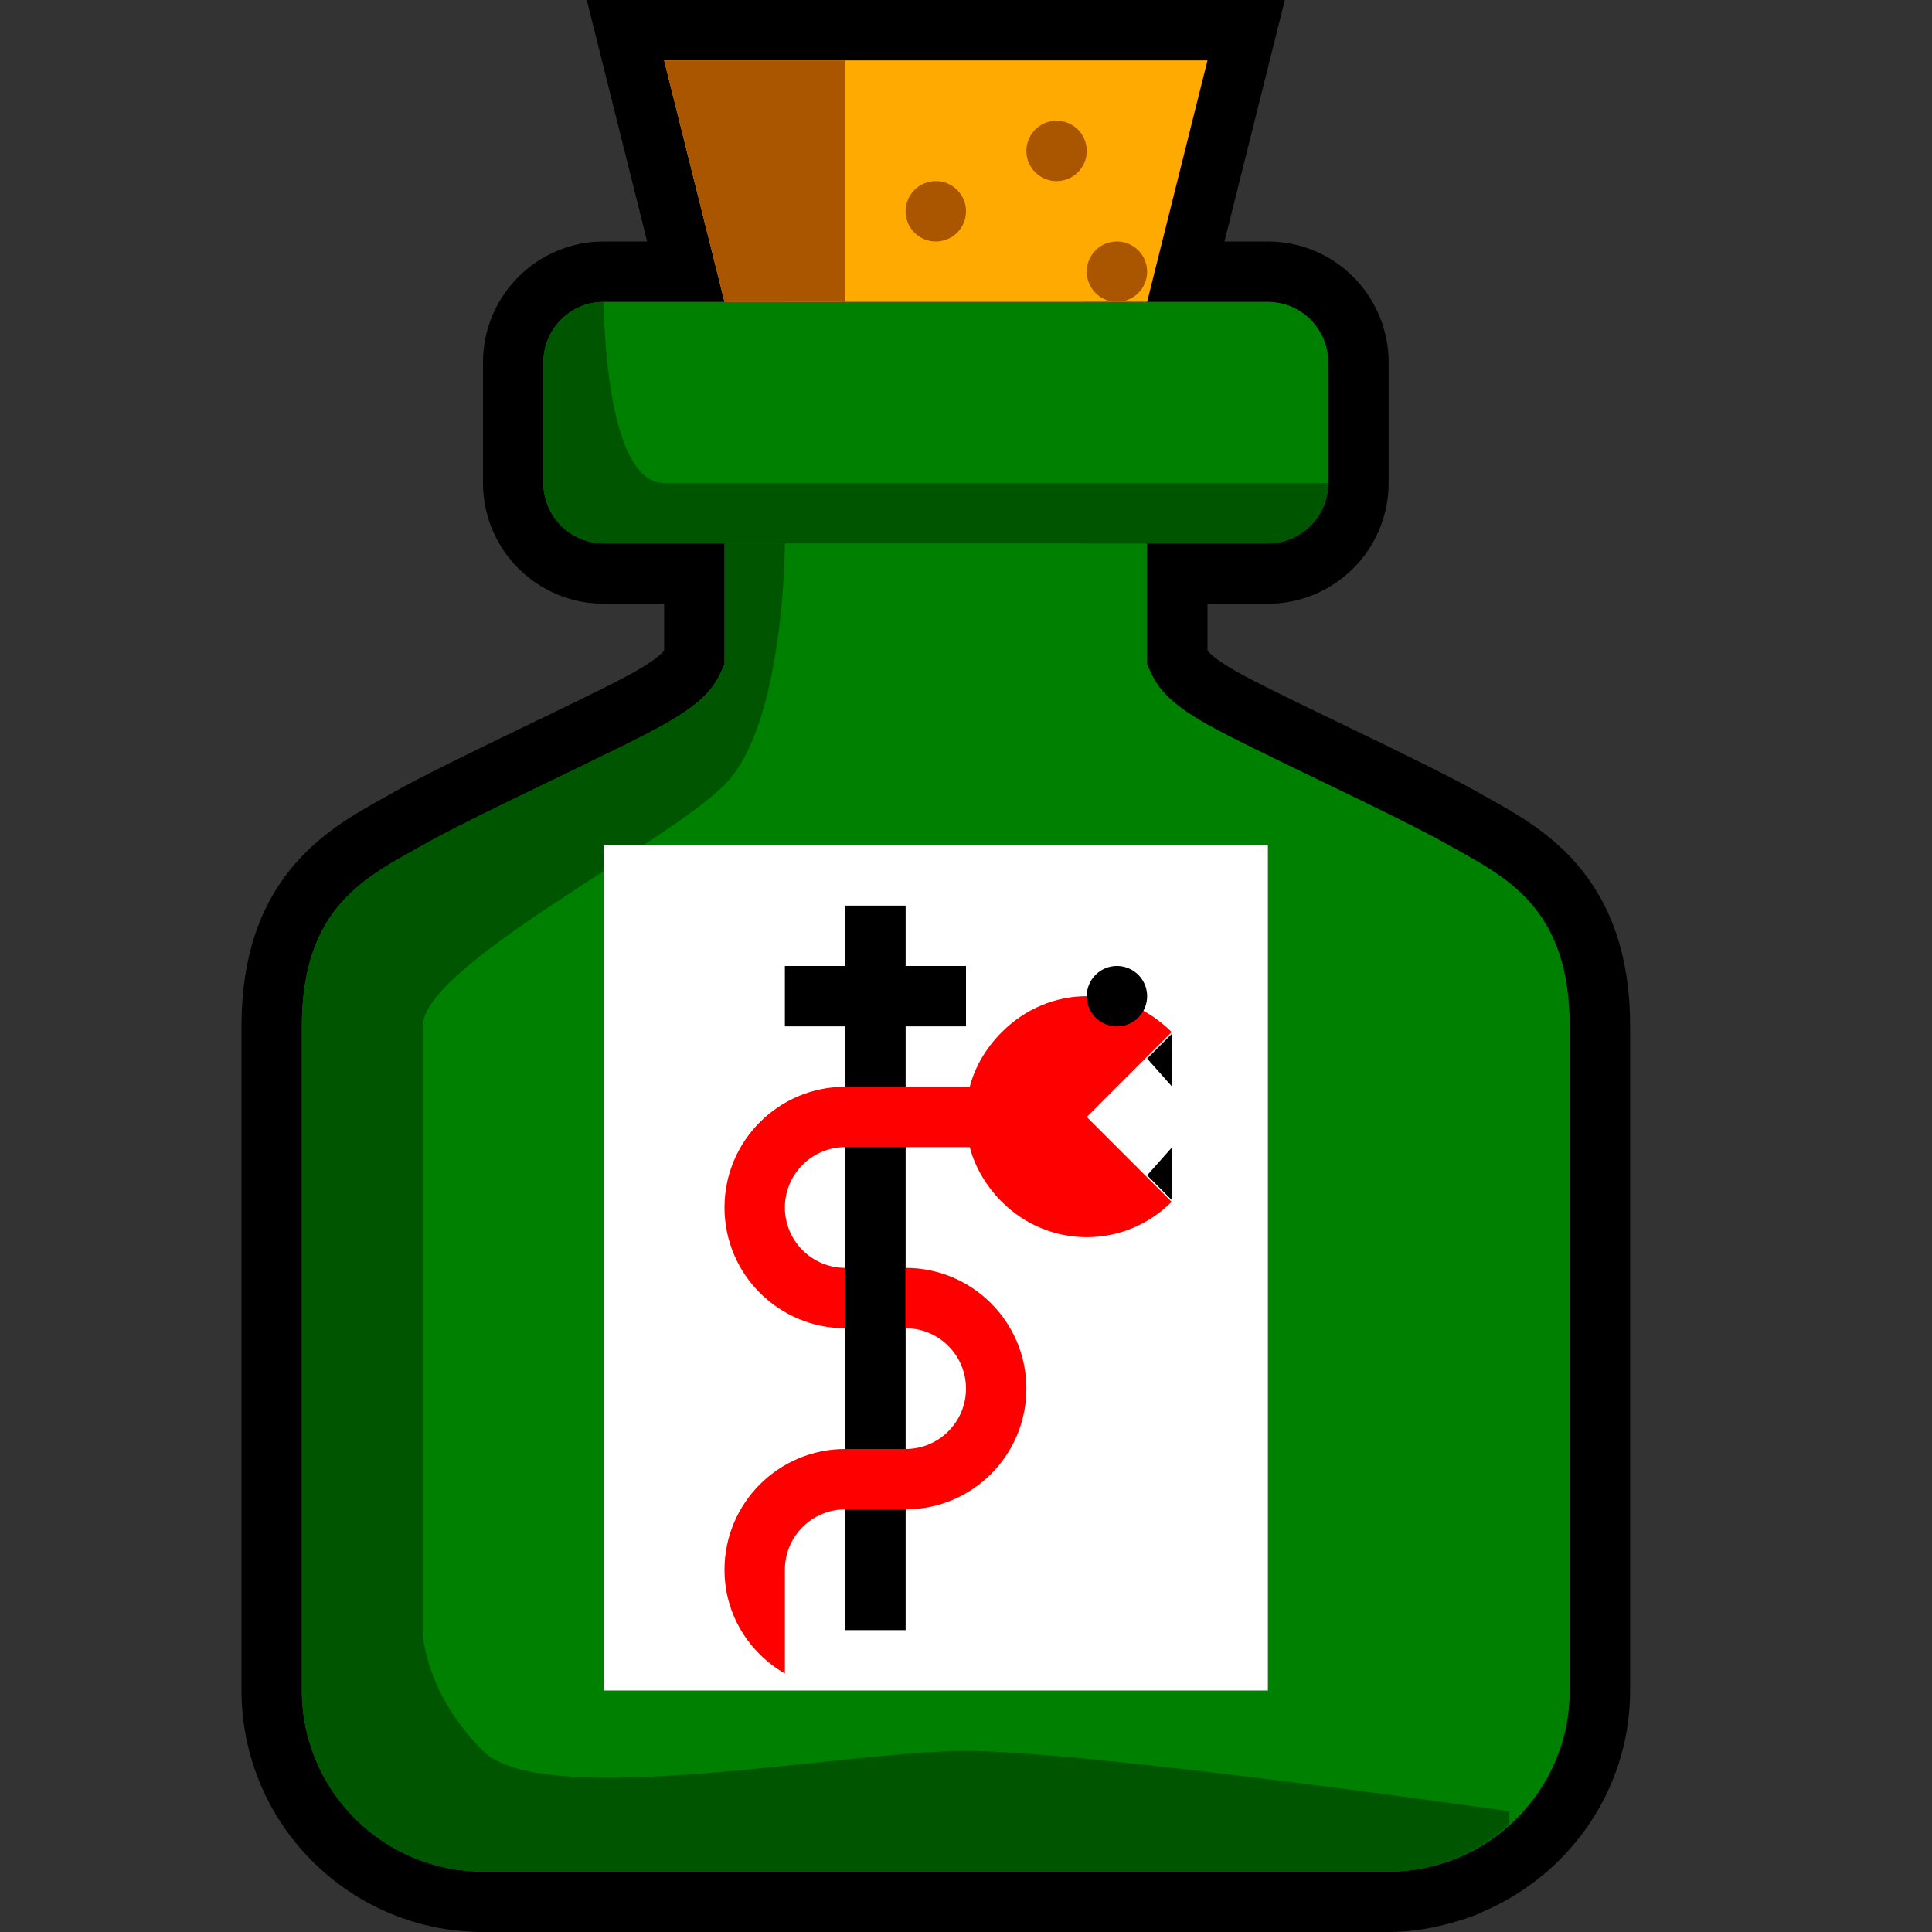 <?xml version="1.0" encoding="UTF-8" standalone="no"?>
<!-- Created with Inkscape (http://www.inkscape.org/) -->

<svg
   xmlns:dc="http://purl.org/dc/elements/1.1/"
   xmlns:cc="http://creativecommons.org/ns#"
   xmlns:rdf="http://www.w3.org/1999/02/22-rdf-syntax-ns#"
   xmlns:svg="http://www.w3.org/2000/svg"
   xmlns="http://www.w3.org/2000/svg"
   xmlns:sodipodi="http://sodipodi.sourceforge.net/DTD/sodipodi-0.dtd"
   xmlns:inkscape="http://www.inkscape.org/namespaces/inkscape"
   width="32px"
   height="32px"
   id="svg3505"
   sodipodi:version="0.32"
   inkscape:version="0.47 r22583"
   sodipodi:docname="medicine-00.svg"
   inkscape:output_extension="org.inkscape.output.svg.inkscape"
   version="1.1">
  <rect width="100%" height="100%" fill="#333333" stroke="none"/>
  <defs
     id="defs3507">
    <inkscape:perspective
       sodipodi:type="inkscape:persp3d"
       inkscape:vp_x="0 : 16 : 1"
       inkscape:vp_y="0 : 1000 : 0"
       inkscape:vp_z="32 : 16 : 1"
       inkscape:persp3d-origin="16 : 10.666667 : 1"
       id="perspective3513" />
    <inkscape:perspective
       id="perspective4690"
       inkscape:persp3d-origin="372.04724 : 350.78739 : 1"
       inkscape:vp_z="744.09448 : 526.18109 : 1"
       inkscape:vp_y="0 : 1000 : 0"
       inkscape:vp_x="0 : 526.18109 : 1"
       sodipodi:type="inkscape:persp3d" />
    <inkscape:perspective
       id="perspective2415"
       inkscape:persp3d-origin="372.04724 : 350.78739 : 1"
       inkscape:vp_z="744.09448 : 526.18109 : 1"
       inkscape:vp_y="0 : 1000 : 0"
       inkscape:vp_x="0 : 526.18109 : 1"
       sodipodi:type="inkscape:persp3d" />
    <inkscape:perspective
       id="perspective5551"
       inkscape:persp3d-origin="372.04724 : 350.78739 : 1"
       inkscape:vp_z="744.09448 : 526.18109 : 1"
       inkscape:vp_y="0 : 1000 : 0"
       inkscape:vp_x="0 : 526.18109 : 1"
       sodipodi:type="inkscape:persp3d" />
    <inkscape:perspective
       id="perspective5594"
       inkscape:persp3d-origin="372.04724 : 350.78739 : 1"
       inkscape:vp_z="744.09448 : 526.18109 : 1"
       inkscape:vp_y="0 : 1000 : 0"
       inkscape:vp_x="0 : 526.18109 : 1"
       sodipodi:type="inkscape:persp3d" />
    <inkscape:perspective
       id="perspective3253"
       inkscape:persp3d-origin="372.04724 : 350.78739 : 1"
       inkscape:vp_z="744.09448 : 526.18109 : 1"
       inkscape:vp_y="0 : 1000 : 0"
       inkscape:vp_x="0 : 526.18109 : 1"
       sodipodi:type="inkscape:persp3d" />
    <inkscape:perspective
       id="perspective3722"
       inkscape:persp3d-origin="372.04724 : 350.78739 : 1"
       inkscape:vp_z="744.09448 : 526.18109 : 1"
       inkscape:vp_y="0 : 1000 : 0"
       inkscape:vp_x="0 : 526.18109 : 1"
       sodipodi:type="inkscape:persp3d" />
  </defs>
  <sodipodi:namedview
     id="base"
     pagecolor="#ffffff"
     bordercolor="#666666"
     borderopacity="1.0"
     inkscape:pageopacity="0.0"
     inkscape:pageshadow="2"
     inkscape:zoom="17.34375"
     inkscape:cx="16"
     inkscape:cy="16"
     inkscape:current-layer="layer1"
     showgrid="true"
     inkscape:grid-bbox="true"
     inkscape:document-units="px"
     objecttolerance="4"
     gridtolerance="4"
     guidetolerance="4"
     inkscape:window-width="770"
     inkscape:window-height="796"
     inkscape:window-x="0"
     inkscape:window-y="0"
     inkscape:object-paths="true"
     inkscape:object-nodes="true"
     inkscape:snap-bbox="true"
     inkscape:snap-guide="true"
     showguides="true"
     inkscape:guide-bbox="true"
     inkscape:window-maximized="0">
    <inkscape:grid
       type="xygrid"
       id="grid3515"
       units="px"
       visible="true"
       enabled="true"
       spacingx="1px"
       spacingy="1px" />
  </sodipodi:namedview>
  <g
     id="layer1"
     inkscape:label="Layer 1"
     inkscape:groupmode="layer">
    <g
       id="g3882">
      <path
         id="path3851"
         d="M 11,1 L 12,5 L 10,5 C 9.448,5 9,5.448 9,6 L 9,8 C 9,8.552 9.448,9 10,9 L 12,9 L 12,10 L 12,11 C 11.861,11.335 11.723,11.591 11,12 C 10.277,12.409 7.907,13.486 7,14 C 6.093,14.514 5,15 5,17 C 5,18 5,18 5,18 L 5,28 C 5,29.656 6.344,31 8,31 L 23,31 C 23.283,31 23.554,30.95 23.812,30.875 C 23.907,30.848 24.003,30.817 24.094,30.781 C 24.116,30.772 24.134,30.759 24.156,30.75 C 25.233,30.294 26,29.242 26,28 L 26,18 C 26,18 26,18 26,17 C 26,15 24.907,14.514 24,14 C 23.093,13.486 20.723,12.409 20,12 C 19.277,11.591 19.139,11.335 19,11 L 19,10 L 19,9 L 21,9 C 21.552,9 22,8.552 22,8 L 22,6 C 22,5.448 21.552,5 21,5 L 19,5 L 20,1 L 11,1 z"
         style="opacity:1;fill:none;fill-opacity:1;fill-rule:nonzero;stroke:#000000;stroke-width:2;stroke-linecap:round;stroke-linejoin:miter;stroke-miterlimit:4;stroke-dasharray:none;stroke-dashoffset:0;stroke-opacity:1" />
      <path
         id="rect3748"
         d="M 10,5 C 9.448,5 9,5.448 9,6 L 9,8 C 9,8.552 9.448,9 10,9 L 21,9 C 21.552,9 22,8.552 22,8 L 22,6 C 22,5.448 21.552,5 21,5 L 10,5 z"
         style="opacity:1;fill:#008000;fill-opacity:1;fill-rule:nonzero;stroke:none;stroke-width:4;stroke-linecap:round;stroke-linejoin:round;stroke-miterlimit:4;stroke-dasharray:none;stroke-dashoffset:0;stroke-opacity:1" />
      <path
         id="path3763"
         d="M 11,1 L 12,5 L 19,5 L 20,1 L 11,1 z"
         style="opacity:1;fill:#ffaa00;fill-opacity:1;fill-rule:nonzero;stroke:none;stroke-width:4;stroke-linecap:round;stroke-linejoin:round;stroke-miterlimit:4;stroke-dasharray:none;stroke-dashoffset:0;stroke-opacity:1" />
      <path
         sodipodi:nodetypes="ccccc"
         id="path3765"
         d="M 11,1 L 12,5 L 14,5 L 14,1 L 11,1 z"
         style="opacity:1;fill:#aa5500;fill-opacity:1;fill-rule:nonzero;stroke:none;stroke-width:4;stroke-linecap:round;stroke-linejoin:round;stroke-miterlimit:4;stroke-dasharray:none;stroke-dashoffset:0;stroke-opacity:1" />
      <path
         sodipodi:nodetypes="cccsssccccccssscccc"
         id="path3769"
         d="M 12,9 L 12,10 L 12,11 C 11.861,11.335 11.723,11.591 11,12 C 10.277,12.409 7.907,13.486 7,14 C 6.093,14.514 5,15 5,17 C 5,18 5,18 5,18 L 5,28 C 5,29.656 6.344,31 8,31 L 23,31 C 24.656,31 26,29.656 26,28 L 26,18 C 26,18 26,18 26,17 C 26,15 24.907,14.514 24,14 C 23.093,13.486 20.723,12.409 20,12 C 19.277,11.591 19.139,11.335 19,11 L 19,10 L 19,9 L 12,9 z"
         style="opacity:1;fill:#008000;fill-opacity:1;fill-rule:nonzero;stroke:none;stroke-width:4;stroke-linecap:round;stroke-linejoin:round;stroke-miterlimit:4;stroke-dasharray:none;stroke-dashoffset:0;stroke-opacity:1" />
      <path
         id="path3784"
         d="M 12,9 L 12,10 L 12,11 C 11.861,11.335 11.723,11.591 11,12 C 10.277,12.409 7.907,13.486 7,14 C 6.093,14.514 5,15 5,17 C 5,18 5,18 5,18 L 5,28 C 5,29.656 6.344,31 8,31 L 23,31 C 23.772,31 24.468,30.698 25,30.219 L 25,30 C 25,30 18,29 16,29 C 14,29 9,30 8,29 C 7,28 7,27 7,27 C 7,27 7,18 7,17 C 7,16 11,14 12,13 C 13,12 13,9 13,9 L 12,9 z"
         style="opacity:1;fill:#005500;fill-opacity:1;fill-rule:nonzero;stroke:none;stroke-width:4;stroke-linecap:round;stroke-linejoin:round;stroke-miterlimit:4;stroke-dasharray:none;stroke-dashoffset:0;stroke-opacity:1" />
      <path
         id="path3789"
         d="M 10,5 C 9.448,5 9,5.448 9,6 L 9,8 C 9,8.552 9.448,9 10,9 L 21,9 C 21.552,9 22,8.552 22,8 C 22,8 12,8 11,8 C 10,8 10,5 10,5 z"
         style="opacity:1;fill:#005500;fill-opacity:1;fill-rule:nonzero;stroke:none;stroke-width:4;stroke-linecap:round;stroke-linejoin:round;stroke-miterlimit:4;stroke-dasharray:none;stroke-dashoffset:0;stroke-opacity:1" />
      <path
         d="M 16,3.5 A 0.5,0.5 0 1 1 15,3.5 A 0.5,0.5 0 1 1 16,3.5 z"
         sodipodi:ry="0.5"
         sodipodi:rx="0.5"
         sodipodi:cy="3.5"
         sodipodi:cx="15.5"
         id="path3794"
         style="opacity:1;fill:#aa5500;fill-opacity:1;fill-rule:nonzero;stroke:none;stroke-width:4;stroke-linecap:round;stroke-linejoin:round;stroke-miterlimit:4;stroke-dasharray:none;stroke-dashoffset:0;stroke-opacity:1"
         sodipodi:type="arc" />
      <path
         d="M 18,2.5 A 0.5,0.5 0 1 1 17,2.5 A 0.5,0.5 0 1 1 18,2.5 z"
         sodipodi:ry="0.5"
         sodipodi:rx="0.5"
         sodipodi:cy="2.5"
         sodipodi:cx="17.5"
         id="path3796"
         style="opacity:1;fill:#aa5500;fill-opacity:1;fill-rule:nonzero;stroke:none;stroke-width:4;stroke-linecap:round;stroke-linejoin:round;stroke-miterlimit:4;stroke-dasharray:none;stroke-dashoffset:0;stroke-opacity:1"
         sodipodi:type="arc" />
      <path
         d="M 19,4.5 A 0.5,0.5 0 1 1 18,4.5 A 0.5,0.5 0 1 1 19,4.5 z"
         sodipodi:ry="0.5"
         sodipodi:rx="0.5"
         sodipodi:cy="4.5"
         sodipodi:cx="18.5"
         id="path3798"
         style="opacity:1;fill:#aa5500;fill-opacity:1;fill-rule:nonzero;stroke:none;stroke-width:4;stroke-linecap:round;stroke-linejoin:round;stroke-miterlimit:4;stroke-dasharray:none;stroke-dashoffset:0;stroke-opacity:1"
         sodipodi:type="arc" />
      <rect
         y="14"
         x="10"
         height="14"
         width="11"
         id="rect3800"
         style="opacity:1;fill:#ffffff;fill-opacity:1;fill-rule:nonzero;stroke:none;stroke-width:4;stroke-linecap:round;stroke-linejoin:round;stroke-miterlimit:4;stroke-dasharray:none;stroke-dashoffset:0;stroke-opacity:1" />
      <path
         sodipodi:nodetypes="ccccccccccccc"
         id="rect3802"
         d="M 14,15 L 14,16 L 13,16 L 13,17 L 14,17 L 14,27 L 15,27 L 15,17 L 16,17 L 16,16 L 15,16 L 15,15 L 14,15 z"
         style="opacity:1;fill:#000000;fill-opacity:1;fill-rule:nonzero;stroke:none;stroke-width:4;stroke-linecap:round;stroke-linejoin:round;stroke-miterlimit:4;stroke-dasharray:none;stroke-dashoffset:0;stroke-opacity:1" />
      <path
         id="path3815"
         d="M 18,16.5 C 17.488,16.5 16.984,16.703 16.594,17.094 C 16.333,17.355 16.149,17.667 16.062,18 L 15,18 L 14,18 C 12.896,18 12,18.896 12,20 C 12,21.104 12.896,22 14,22 L 14,21 C 13.448,21 13,20.552 13,20 C 13,19.448 13.448,19 14,19 L 15,19 L 16.062,19 C 16.149,19.333 16.333,19.645 16.594,19.906 C 17.374,20.687 18.626,20.687 19.406,19.906 L 18,18.5 L 19.406,17.094 C 19.016,16.703 18.512,16.5 18,16.5 z M 15,21 L 15,22 C 15.552,22 16,22.448 16,23 C 16,23.552 15.552,24 15,24 L 14,24 C 12.896,24 12,24.896 12,26 C 12,26.739 12.403,27.373 13,27.719 L 13,26 C 13,25.448 13.448,25 14,25 L 15,25 C 16.104,25 17,24.104 17,23 C 17,21.896 16.104,21 15,21 z"
         style="opacity:1;fill:#ff0000;fill-opacity:1;fill-rule:nonzero;stroke:none;stroke-width:1;stroke-linecap:round;stroke-linejoin:round;stroke-miterlimit:4;stroke-dasharray:none;stroke-dashoffset:0;stroke-opacity:1" />
      <path
         transform="translate(0,-2)"
         d="M 19,18.5 A 0.5,0.5 0 1 1 18,18.5 A 0.5,0.5 0 1 1 19,18.5 z"
         sodipodi:ry="0.5"
         sodipodi:rx="0.5"
         sodipodi:cy="18.5"
         sodipodi:cx="18.5"
         id="path3831"
         style="opacity:1;fill:#000000;fill-opacity:1;fill-rule:nonzero;stroke:none;stroke-width:1;stroke-linecap:round;stroke-linejoin:round;stroke-miterlimit:4;stroke-dasharray:none;stroke-dashoffset:0;stroke-opacity:1"
         sodipodi:type="arc" />
      <path
         id="path3841"
         d="M 19,17.533 L 19.417,17.115 L 19.415,18 L 19,17.533 z"
         style="opacity:1;fill:#000000;fill-opacity:1;fill-rule:nonzero;stroke:none;stroke-width:1;stroke-linecap:round;stroke-linejoin:round;stroke-miterlimit:4;stroke-dasharray:none;stroke-dashoffset:0;stroke-opacity:1" />
      <path
         style="opacity:1;fill:#000000;fill-opacity:1;fill-rule:nonzero;stroke:none;stroke-width:1;stroke-linecap:round;stroke-linejoin:round;stroke-miterlimit:4;stroke-dasharray:none;stroke-dashoffset:0;stroke-opacity:1"
         d="M 19,19.467 L 19.417,19.885 L 19.415,19 L 19,19.467 z"
         id="path3843" />
    </g>
  </g>
</svg>
